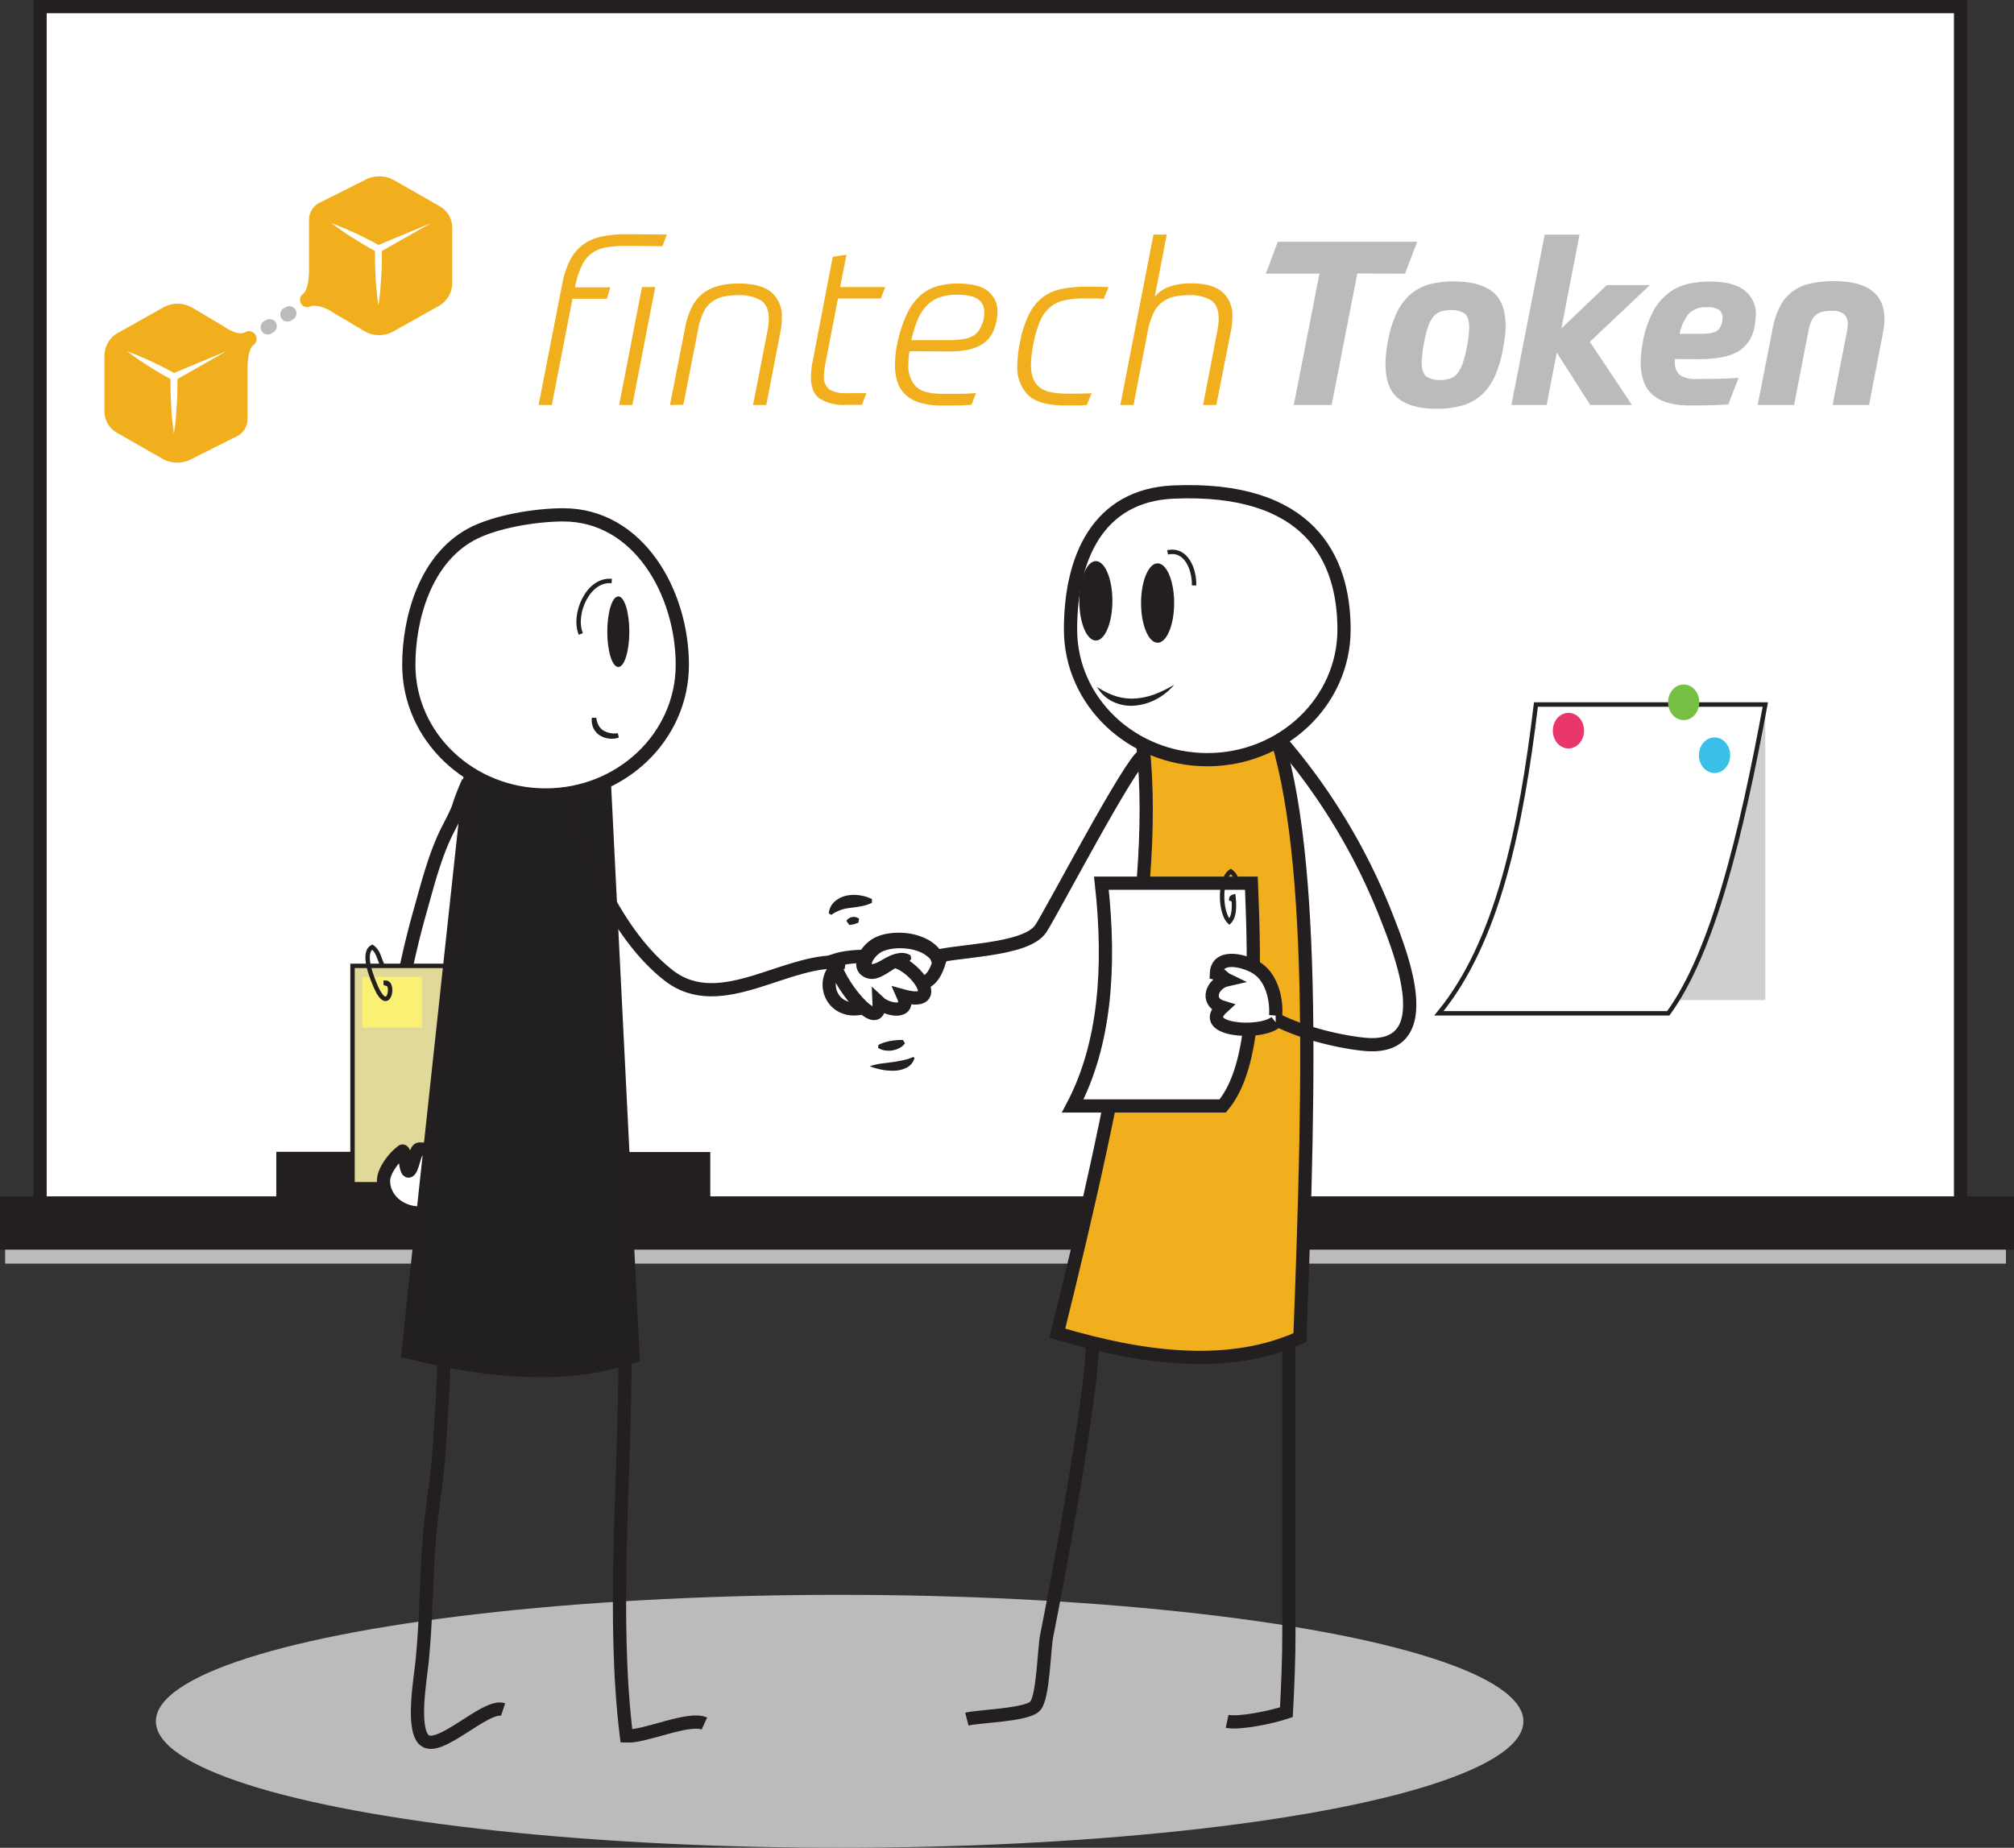 <svg xmlns="http://www.w3.org/2000/svg" viewBox="0 0 456.54 418.87"><rect x="0" y="0" width="456.54" height="418.87" fill="#333333" stroke="none"/><defs><style>.cls-1{fill:#bcbbbb;}.cls-18,.cls-2,.cls-6{fill:#fff;}.cls-10,.cls-11,.cls-13,.cls-14,.cls-17,.cls-2,.cls-5,.cls-6{stroke:#231f20;stroke-miterlimit:10;}.cls-10,.cls-13,.cls-14,.cls-2,.cls-5{stroke-width:3px;}.cls-14,.cls-3{fill:#f2af1d;}.cls-4{fill:#cfcfce;}.cls-15,.cls-5{fill:#231f20;}.cls-7{fill:#ea376b;}.cls-8{fill:#39bfe8;}.cls-9{fill:#77c043;}.cls-10,.cls-16,.cls-17{fill:none;}.cls-11{fill:#e0d99a;}.cls-12{fill:#faf073;}.cls-13{fill:#212120;}</style></defs><title>Scenario3whiteboard</title><g id="bg"><rect class="cls-1" x="1.17" y="277.36" width="453.54" height="9.09"/><rect class="cls-2" x="9.08" y="1.5" width="435.35" height="275.76"/><path class="cls-3" d="M184.4,78.36l-1,2.65c-.66,0-4.9-.06-5.89-.08l-2.42,0a26.37,26.37,0,0,0-4.31.31,8,8,0,0,0-3.27,1.27,7.51,7.51,0,0,0-2.36,2.81,19,19,0,0,0-1.58,5h8l-.78,2.6H163L158.32,117h-3l5.3-27.13a20.87,20.87,0,0,1,1.74-5.53,10.33,10.33,0,0,1,2.86-3.56,10.73,10.73,0,0,1,4.21-1.92,26.2,26.2,0,0,1,5.85-.57Zm-5.64,11.9h3L176.58,117h-3Z" transform="translate(-33.23 -25.19)"/><path class="cls-3" d="M185.1,117l3.38-17.25q1-5.51,3.9-7.9t8.26-2.39q5.09,0,7.46,2a7.17,7.17,0,0,1,2.36,5.8,16.39,16.39,0,0,1-.31,3.12L206.93,117h-3l3.27-16.79a14.06,14.06,0,0,0,.31-2.7q0-3.07-1.84-4.24a9.54,9.54,0,0,0-5.12-1.17,14.18,14.18,0,0,0-3.53.39,6.36,6.36,0,0,0-4.42,3.69,15.42,15.42,0,0,0-1.14,3.77l-3.33,17Z" transform="translate(-33.23 -25.19)"/><path class="cls-3" d="M223.67,90.26H233.9l-1,2.6h-9.72l-2.86,14.81a15.32,15.32,0,0,0-.31,2.7,3.48,3.48,0,0,0,1.25,3.12,7.16,7.16,0,0,0,3.9.83h4.47l-1,2.65h-3.64a10.24,10.24,0,0,1-5.92-1.4q-2-1.4-2-4.83c0-.48,0-1,.08-1.66a15.6,15.6,0,0,1,.29-1.92L222,83.4l3.12-.47Z" transform="translate(-33.23 -25.19)"/><path class="cls-3" d="M239.41,104.81a13.88,13.88,0,0,0-.21,1.56q-.05.73-.05,1.4a6.79,6.79,0,0,0,1.66,5q1.66,1.69,6,1.69l4,0q1.69,0,3.66-.18l-1,2.65q-1.71.16-3.22.18l-3.53,0a16.49,16.49,0,0,1-5-.65,8.31,8.31,0,0,1-3.27-1.84,6.85,6.85,0,0,1-1.79-2.86,12,12,0,0,1-.55-3.74,24.43,24.43,0,0,1,.62-5.41,30,30,0,0,1,2.13-6.34,13,13,0,0,1,2.94-4.05,9.8,9.8,0,0,1,3.82-2.13,16.79,16.79,0,0,1,4.73-.62q4.78,0,6.89,1.77a5.75,5.75,0,0,1,2.11,4.63,9.85,9.85,0,0,1-.31,2.39,8.8,8.8,0,0,1-1.14,2.94,6.72,6.72,0,0,1-2.08,2.05,9.41,9.41,0,0,1-3.17,1.22,22.3,22.3,0,0,1-4.47.39ZM250.17,92a12.08,12.08,0,0,0-3.82.55,7.59,7.59,0,0,0-2.88,1.74,10,10,0,0,0-2.13,3.17,25,25,0,0,0-1.51,4.83h8.32a21.09,21.09,0,0,0,3.46-.23,6.35,6.35,0,0,0,2.23-.75,4.1,4.1,0,0,0,1.38-1.35,8.65,8.65,0,0,0,.88-2,7.34,7.34,0,0,0,.26-2A3.52,3.52,0,0,0,255,93.07Q253.6,92,250.17,92Z" transform="translate(-33.23 -25.19)"/><path class="cls-3" d="M274.91,114.43l2.7,0,3.07-.08L279.59,117q-1,.1-2.47.1h-2.47q-5.92,0-8.37-2.36a8.86,8.86,0,0,1-2.44-6.68,26.24,26.24,0,0,1,.62-5.35,23.84,23.84,0,0,1,2.08-6.37,10.93,10.93,0,0,1,3.14-3.82,10.76,10.76,0,0,1,4.26-1.84,27.25,27.25,0,0,1,5.43-.49l2.34,0,2.81.08-1.09,2.65q-.88-.05-2-.08l-2.44,0a20.49,20.49,0,0,0-4.44.42,7.71,7.71,0,0,0-3.2,1.51,8.36,8.36,0,0,0-2.26,3,22.8,22.8,0,0,0-1.53,5,26.46,26.46,0,0,0-.62,5.09,8.29,8.29,0,0,0,.55,3.25,4.64,4.64,0,0,0,1.56,2,6.24,6.24,0,0,0,2.49,1A18.12,18.12,0,0,0,274.91,114.43Z" transform="translate(-33.23 -25.19)"/><path class="cls-3" d="M294.71,78.36h3L295,92.44a8,8,0,0,1,3.3-2.26,14.21,14.21,0,0,1,5-.75q4.73,0,7,1.95a7.06,7.06,0,0,1,2.29,5.69,16.32,16.32,0,0,1-.36,3.27L308.95,117h-3l3.22-16.79a14.18,14.18,0,0,0,.23-1.48,13.12,13.12,0,0,0,.08-1.33q0-3-1.77-4.16a9.18,9.18,0,0,0-5-1.14,13.89,13.89,0,0,0-3.61.42,6.89,6.89,0,0,0-2.65,1.35,7.12,7.12,0,0,0-1.85,2.5,17.4,17.4,0,0,0-1.19,3.85L290.19,117h-3Z" transform="translate(-33.23 -25.19)"/><path class="cls-1" d="M340.91,87.19,335.09,117h-8.58l5.82-29.78H320.18l2.7-7.22h31.6l-2.75,7.22Z" transform="translate(-33.23 -25.19)"/><path class="cls-1" d="M362.9,89q5.66,0,8.63,2.31t3,7.77a20,20,0,0,1-.16,2.42q-.16,1.28-.42,2.68a27,27,0,0,1-1.85,6.26,12.67,12.67,0,0,1-3,4.24,11.22,11.22,0,0,1-4.36,2.42,20.52,20.52,0,0,1-5.85.75q-5.72,0-8.65-2.31t-2.94-7.77a23.82,23.82,0,0,1,.13-2.42q.13-1.27.39-2.68a26.58,26.58,0,0,1,1.87-6.24,12.92,12.92,0,0,1,3-4.26A11.24,11.24,0,0,1,357,89.71,20.51,20.51,0,0,1,362.9,89Zm-3.33,22.35a7.18,7.18,0,0,0,2.36-.34,3.71,3.71,0,0,0,1.64-1.14,7.17,7.17,0,0,0,1.17-2.16,24,24,0,0,0,.91-3.43,25,25,0,0,0,.62-4.78q0-2.39-1-3.2a5.05,5.05,0,0,0-3.12-.81,7.23,7.23,0,0,0-2.36.34,3.7,3.7,0,0,0-1.64,1.14A6.81,6.81,0,0,0,357,99.1a27.49,27.49,0,0,0-.88,3.38,26.47,26.47,0,0,0-.62,4.83q0,2.34,1,3.17A4.81,4.81,0,0,0,359.57,111.31Z" transform="translate(-33.23 -25.19)"/><path class="cls-1" d="M393.61,102.68,403.17,117h-9.46l-7.59-11.9L383.84,117h-8l7.54-38.62h7.9l-4.11,21.26,10.29-9.82h9.77Z" transform="translate(-33.23 -25.19)"/><path class="cls-1" d="M412.89,106.58v.83a3.49,3.49,0,0,0,1.17,2.81,6.28,6.28,0,0,0,3.82.88q2.86,0,5-.05t4.47-.21l-2.34,6q-1.61.16-3.87.21t-4.81.05a17,17,0,0,1-5.38-.73,8.51,8.51,0,0,1-3.43-2,7.43,7.43,0,0,1-1.82-3.09,13.22,13.22,0,0,1-.55-3.87,23.06,23.06,0,0,1,.47-4.52,22.83,22.83,0,0,1,2.29-7,13.52,13.52,0,0,1,3.51-4.24,11.27,11.27,0,0,1,4.39-2.08,22.33,22.33,0,0,1,5-.55q5.3,0,7.87,2a6.71,6.71,0,0,1,2.57,5.67q-.05.67-.13,1.38a14.22,14.22,0,0,1-.23,1.43A7.86,7.86,0,0,1,427,105q-3,1.61-8.65,1.61Zm7.28-11.74a5.5,5.5,0,0,0-4,1.32,10,10,0,0,0-2.18,4.7h4.52a18.3,18.3,0,0,0,2.16-.1,4.37,4.37,0,0,0,1.43-.39,2.33,2.33,0,0,0,.88-.73,4,4,0,0,0,.52-1.12,4.27,4.27,0,0,0,.21-1.35,2.08,2.08,0,0,0-.78-1.72A4.54,4.54,0,0,0,420.17,94.84Z" transform="translate(-33.23 -25.19)"/><path class="cls-1" d="M439.92,117h-8.26L435,100a19.35,19.35,0,0,1,1.64-5.17,10,10,0,0,1,2.75-3.43,10.46,10.46,0,0,1,4.08-1.9,24.36,24.36,0,0,1,5.61-.57q5.56,0,8.44,2.13t2.88,6.55a11.52,11.52,0,0,1-.1,1.51q-.11.78-.26,1.66L456.91,117h-8.26l3.22-16.53q.1-.52.16-1a7,7,0,0,0,.05-.81,2.74,2.74,0,0,0-.91-2.31,4.32,4.32,0,0,0-2.68-.7,9,9,0,0,0-2.23.23,3.48,3.48,0,0,0-1.48.78,4.15,4.15,0,0,0-1,1.46,11,11,0,0,0-.65,2.31Z" transform="translate(-33.23 -25.19)"/><path class="cls-1" d="M93.54,97.79,93.1,98a1.61,1.61,0,1,0,1.64,2.78l.44-.25a1.61,1.61,0,1,0-1.64-2.78Z" transform="translate(-33.23 -25.19)"/><path class="cls-1" d="M98,94.83l-.44.25a1.61,1.61,0,1,0,1.64,2.78l.44-.25A1.61,1.61,0,1,0,98,94.83Z" transform="translate(-33.23 -25.19)"/><path class="cls-3" d="M133,72l-10.39-5.93a6.84,6.84,0,0,0-6.7-.06l-10.39,5.22a4.31,4.31,0,0,0-2.24,3.69,4.6,4.6,0,0,0,0,.56V86.05c0,5.24-1.41,5.81-1.41,5.81v0a1.64,1.64,0,0,0-.42,2.13,1.62,1.62,0,0,0,2,.71h0c.43-.23,2.23-.64,5.39,1.39.41.26,1.49.94,1.74,1.05l5.34,3.17a6.61,6.61,0,0,0,6.49,0l10.33-5.79a5.93,5.93,0,0,0,3-5.17V76.82A5.56,5.56,0,0,0,133,72Zm-13.2,10.08c0,2,0,4-.16,5.93-.06,1.07-.14,2.14-.23,3.2s-.22,2.14-.4,3.2c-.19-1.07-.27-2.14-.4-3.2s-.18-2.14-.23-3.2c-.11-2-.15-4-.16-5.94a83.2,83.2,0,0,1-9.86-6.29,83.4,83.4,0,0,1,10.69,4.93l11.86-4.93Z" transform="translate(-33.23 -25.19)"/><path class="cls-3" d="M91.15,101.12a1.73,1.73,0,0,0-2.34-.64h0c-.43.23-1.63.87-5-1.37-.41-.27-1.49-.94-1.74-1.05l-5.34-3.17a6.61,6.61,0,0,0-6.49,0l-10.33,5.79a5.93,5.93,0,0,0-3,5.17v12.61a5.56,5.56,0,0,0,2.79,4.81L70,129.16a6.84,6.84,0,0,0,6.7.06L87.1,124a4.31,4.31,0,0,0,2.24-3.69,4.59,4.59,0,0,0,0-.56V109.18c0-5.16,1.31-5.75,1.31-5.75v0A1.73,1.73,0,0,0,91.15,101.12Zm-17.7,10c0,2,0,4-.16,5.93-.06,1.07-.14,2.14-.23,3.2s-.22,2.14-.4,3.2c-.19-1.07-.27-2.14-.4-3.2s-.18-2.14-.23-3.2c-.11-2-.15-4-.16-5.94A83.15,83.15,0,0,1,62,104.8a83.46,83.46,0,0,1,10.69,4.93l11.86-4.93Z" transform="translate(-33.23 -25.19)"/><rect class="cls-4" x="361.66" y="160.2" width="38.5" height="66.5"/><rect class="cls-5" x="1.5" y="272.7" width="453.54" height="9.09"/><rect class="cls-5" x="64.13" y="262.6" width="37.37" height="8.08"/><rect class="cls-5" x="122.14" y="262.65" width="37.37" height="8.08"/><path class="cls-6" d="M411.4,254.9h-52c13.29-16.18,18.63-41.91,22-70h52C427.92,214.46,421.53,241,411.4,254.9Z" transform="translate(-33.23 -25.19)"/><ellipse class="cls-7" cx="355.54" cy="165.63" rx="3.54" ry="4.04"/><ellipse class="cls-8" cx="388.66" cy="171.2" rx="3.54" ry="4.04"/><ellipse class="cls-9" cx="381.66" cy="159.2" rx="3.54" ry="4.04"/></g><g id="people"><ellipse class="cls-1" cx="190.33" cy="390.2" rx="155" ry="28.67"/><path class="cls-10" d="M139.4,202.4a48,48,0,0,0-2.32,6c-.92,2.33-2.22,4.46-3.25,6.76-2.41,5.38-3.89,11.38-5.49,17-4.62,16.4-6.81,33.35-9,50.15-.43,3.38-2.45,13.11.26,15.81" transform="translate(-33.23 -25.19)"/><rect class="cls-11" x="79.91" y="218.95" width="53.75" height="49.5"/><rect class="cls-12" x="82.16" y="221.45" width="13.5" height="11.5"/><path class="cls-2" d="M136.4,292.9c0,4-3.64,7.25-8.12,7.25s-8.12-3.25-8.12-7.25c0-2.29,2.39-5.42,4.25-6.75.69-.5.65,4.77,1.5,4.5s1.42-5,2.37-5C132.76,285.65,136.4,288.89,136.4,292.9Z" transform="translate(-33.23 -25.19)"/><path class="cls-13" d="M176.73,332.68c-15,5.08-32.35,3.68-51-1l15-139h29Z" transform="translate(-33.23 -25.19)"/><path class="cls-2" d="M187.9,175.9c0,16.29-13.88,29.5-31,29.5s-31-13.21-31-29.5c0-10.57,3.74-23.85,14-29.5,5.55-3.06,15-4.5,21-4.5C178,141.9,187.9,159.6,187.9,175.9Z" transform="translate(-33.23 -25.19)"/><path class="cls-14" d="M327.9,328.4c-15.4,7-34.32,5.2-55-1C287.18,270,298,216.69,290.73,184.68h29C331.68,210.28,330.18,268.4,327.9,328.4Z" transform="translate(-33.23 -25.19)"/><path class="cls-2" d="M337.9,167.9c0,16.29-13.88,29.5-31,29.5s-31-13.21-31-29.5,6.23-30.42,23.33-31.17C329.9,135.4,337.9,151.6,337.9,167.9Z" transform="translate(-33.23 -25.19)"/><ellipse class="cls-15" cx="140.16" cy="143.2" rx="2.5" ry="8"/><ellipse class="cls-15" cx="262.41" cy="136.7" rx="3.75" ry="9"/><ellipse class="cls-15" cx="248.41" cy="136.2" rx="3.75" ry="9"/><path class="cls-16" d="M169.4,186.4c-.29,5.28,5.83,6.92,9,3" transform="translate(-33.23 -25.19)"/><path class="cls-15" d="M168.4,187.9a4.71,4.71,0,0,0,.48,1.65,3.18,3.18,0,0,0,1.06,1.2,5,5,0,0,0,3.35.65l.21,1a5.16,5.16,0,0,1-4.31-.51,4,4,0,0,1-1.5-1.77,4.4,4.4,0,0,1-.3-2.22Z" transform="translate(-33.23 -25.19)"/><path class="cls-15" d="M281.9,180.9a17.45,17.45,0,0,0,4.23,2.09,12.26,12.26,0,0,0,4.46.54,16,16,0,0,0,4.49-1,26.86,26.86,0,0,0,4.32-2.12,13.41,13.41,0,0,1-3.83,3.16,12.62,12.62,0,0,1-4.85,1.55,9.56,9.56,0,0,1-5.1-.81A8.34,8.34,0,0,1,281.9,180.9Z" transform="translate(-33.23 -25.19)"/><path class="cls-17" d="M161.9,206.4v-.5" transform="translate(-33.23 -25.19)"/><path class="cls-10" d="M160.9,204.4c4.28,13.83,11.88,32.55,23.89,41.9s27.31-4.61,40.11-2.9" transform="translate(-33.23 -25.19)"/><path class="cls-10" d="M292.4,196.4c-3,1.59-20.65,35.33-23.2,39.25-3.43,5.26-19.8,4.85-25.13,6.75" transform="translate(-33.23 -25.19)"/><path class="cls-17" d="M171.9,156.9c-5.45-.52-8.86,7.66-7,12" transform="translate(-33.23 -25.19)"/><path class="cls-17" d="M297.9,150.4c4.36-.93,6.12,4.08,6,7.5" transform="translate(-33.23 -25.19)"/><path class="cls-10" d="M222.4,242.9c4.51-1.45,12.17-1.26,16,1.24,4.32,2.84,7.5,9-.44,6.82,1.86,4.2-3.58,3.24-5.45,1.49C232.87,260.52,222.19,246.83,222.4,242.9Z" transform="translate(-33.23 -25.19)"/><path class="cls-2" d="M241.65,241.65" transform="translate(-33.23 -25.19)"/><path class="cls-18" d="M245.81,242.4c-2.42-4.17-9.17-4.72-12.83-3.33-3,1.12-4.7,4.6-3.51,5.76,2.08,2,4.8-1.5,7.51-2l2.75-.67" transform="translate(-33.23 -25.19)"/><path class="cls-15" d="M244.52,243.15c-1.15-1.73-3.45-2.69-5.83-2.93a12.59,12.59,0,0,0-3.58.11,8.91,8.91,0,0,0-1.6.44,4.49,4.49,0,0,0-1.25.78,5.18,5.18,0,0,0-1,1.14,2.72,2.72,0,0,0-.44,1.07c0,.11,0,.06-.09-.09l-.06-.06.06.06.08.06a.25.25,0,0,0,.17,0,2,2,0,0,0,.54-.12c1-.34,2.13-1.18,3.6-1.82a7.45,7.45,0,0,1,1.23-.41,7.73,7.73,0,0,1,1.06-.17,3.87,3.87,0,0,1,2.21.53l.19.79A4,4,0,0,1,238,244a6.17,6.17,0,0,1-.94.3,4.53,4.53,0,0,0-.7.29c-1,.49-2,1.37-3.63,2.09a5.13,5.13,0,0,1-1.44.4,3.72,3.72,0,0,1-1.84-.26,3.78,3.78,0,0,1-.81-.46,4.27,4.27,0,0,1-.33-.27,2.84,2.84,0,0,1-.4-.44,3.27,3.27,0,0,1-.59-2,5.92,5.92,0,0,1,.89-2.78,8.31,8.31,0,0,1,1.67-2,8,8,0,0,1,2.23-1.39,10.75,10.75,0,0,1,2.35-.65,15.72,15.72,0,0,1,4.62-.06,13.24,13.24,0,0,1,4.47,1.42,8.61,8.61,0,0,1,3.53,3.45Z" transform="translate(-33.23 -25.19)"/><path class="cls-10" d="M246.4,242.4c-.66,2.14-1.36,4.47-3.5,5.5" transform="translate(-33.23 -25.19)"/><path class="cls-10" d="M222.9,244.4c-3.77,3.68-1,10.67,5.5,9.33" transform="translate(-33.23 -25.19)"/><path class="cls-15" d="M221.1,232.24a4.08,4.08,0,0,1,1.43-2.76,6.05,6.05,0,0,1,2.85-1.31,8.33,8.33,0,0,1,2.86,0,8.64,8.64,0,0,1,2.65.84v.83a9.51,9.51,0,0,1-2.63.82c-.85.16-1.65.25-2.4.36a8.62,8.62,0,0,0-4.18,1.56Z" transform="translate(-33.23 -25.19)"/><path class="cls-15" d="M225.09,233.94a1.89,1.89,0,0,1,1.35-.86,1.92,1.92,0,0,1,1.53.38l-.15.87a5.63,5.63,0,0,1-1.07.38,4.34,4.34,0,0,1-1,.15Z" transform="translate(-33.23 -25.19)"/><path class="cls-15" d="M230.4,266.9a13.3,13.3,0,0,1,2.66-.62l2.55-.33c.82-.11,1.59-.27,2.33-.42a11,11,0,0,0,2.31-.74l.29.22a3.47,3.47,0,0,1-1.94,2.28,6.61,6.61,0,0,1-2.84.62,12.68,12.68,0,0,1-2.74-.25A16.9,16.9,0,0,1,230.4,266.9Z" transform="translate(-33.23 -25.19)"/><path class="cls-15" d="M232.35,262.07a7.54,7.54,0,0,1,1.41-.58,10.42,10.42,0,0,1,1.36-.33,13.92,13.92,0,0,1,2.79-.22l.46.75a3.34,3.34,0,0,1-1.34,1.12,5.42,5.42,0,0,1-1.55.5,5.15,5.15,0,0,1-1.62,0,3.49,3.49,0,0,1-1.59-.6Z" transform="translate(-33.23 -25.19)"/><path class="cls-10" d="M174.9,332.9c0,27.41-3,58.95.33,85.83,4.24.21,14.17-4.43,17.67-2.83" transform="translate(-33.23 -25.19)"/><path class="cls-10" d="M133.9,332.06c0,5.33-.72,15.42-1,20.33-.46,7.92-2,15.65-2.49,23.48-.57,8.67-.63,17.47-1.5,26-.42,4.11-2.32,14.84.36,17.65,3.23,3.39,14-8.14,18-6.8" transform="translate(-33.23 -25.19)"/><path class="cls-10" d="M322.9,192.4a138.27,138.27,0,0,1,24.37,39.91c3.27,8.39,12.83,31.41-4.9,29.6-6.52-.67-15.86-3.1-21.47-6.51" transform="translate(-33.23 -25.19)"/><path class="cls-2" d="M310.4,275.9h-34c7.27-13.81,8.64-31.12,6.5-50.5h34C317.77,246.45,318.09,266.73,310.4,275.9Z" transform="translate(-33.23 -25.19)"/><path class="cls-2" d="M322.4,255.4c.26-3.64-.86-8.21-3.81-10.44-2.5-1.89-9.43-3.85-9.62.87,1.37.3,1.41,1,2.37,1.46-3.33.75-5,5-1,6.22-5.83,5.27,8.52,6.34,12.06,3.39" transform="translate(-33.23 -25.19)"/><path class="cls-10" d="M325.4,329.4v66c0,6.09-.25,11.93-.57,17.93-3.42,1.16-10.72,2.64-13.43,2.07" transform="translate(-33.23 -25.19)"/><path class="cls-10" d="M280.9,328.9c0,13.3-8.9,59.77-10.39,67-.63,3.07-.77,13.88-2.59,16s-12.78,2.29-15.52,3" transform="translate(-33.23 -25.19)"/><path class="cls-17" d="M120.65,248.65c.07-.19,0-.5,0-.71,2.12,0,.71,7.49-2.16,1.09-.88-2-3.32-7.82-.87-9.15,1.41,1,1.52,2.61,2.25,4" transform="translate(-33.23 -25.19)"/><path class="cls-17" d="M313.56,224.73a3.49,3.49,0,0,0-1.33-2c-2.67,1.78-2.46,9.34-.33,11.4,1.26-1.29,1.11-3.8.93-5.66-.67.19-.37.5-.6,1" transform="translate(-33.23 -25.19)"/></g></svg>
